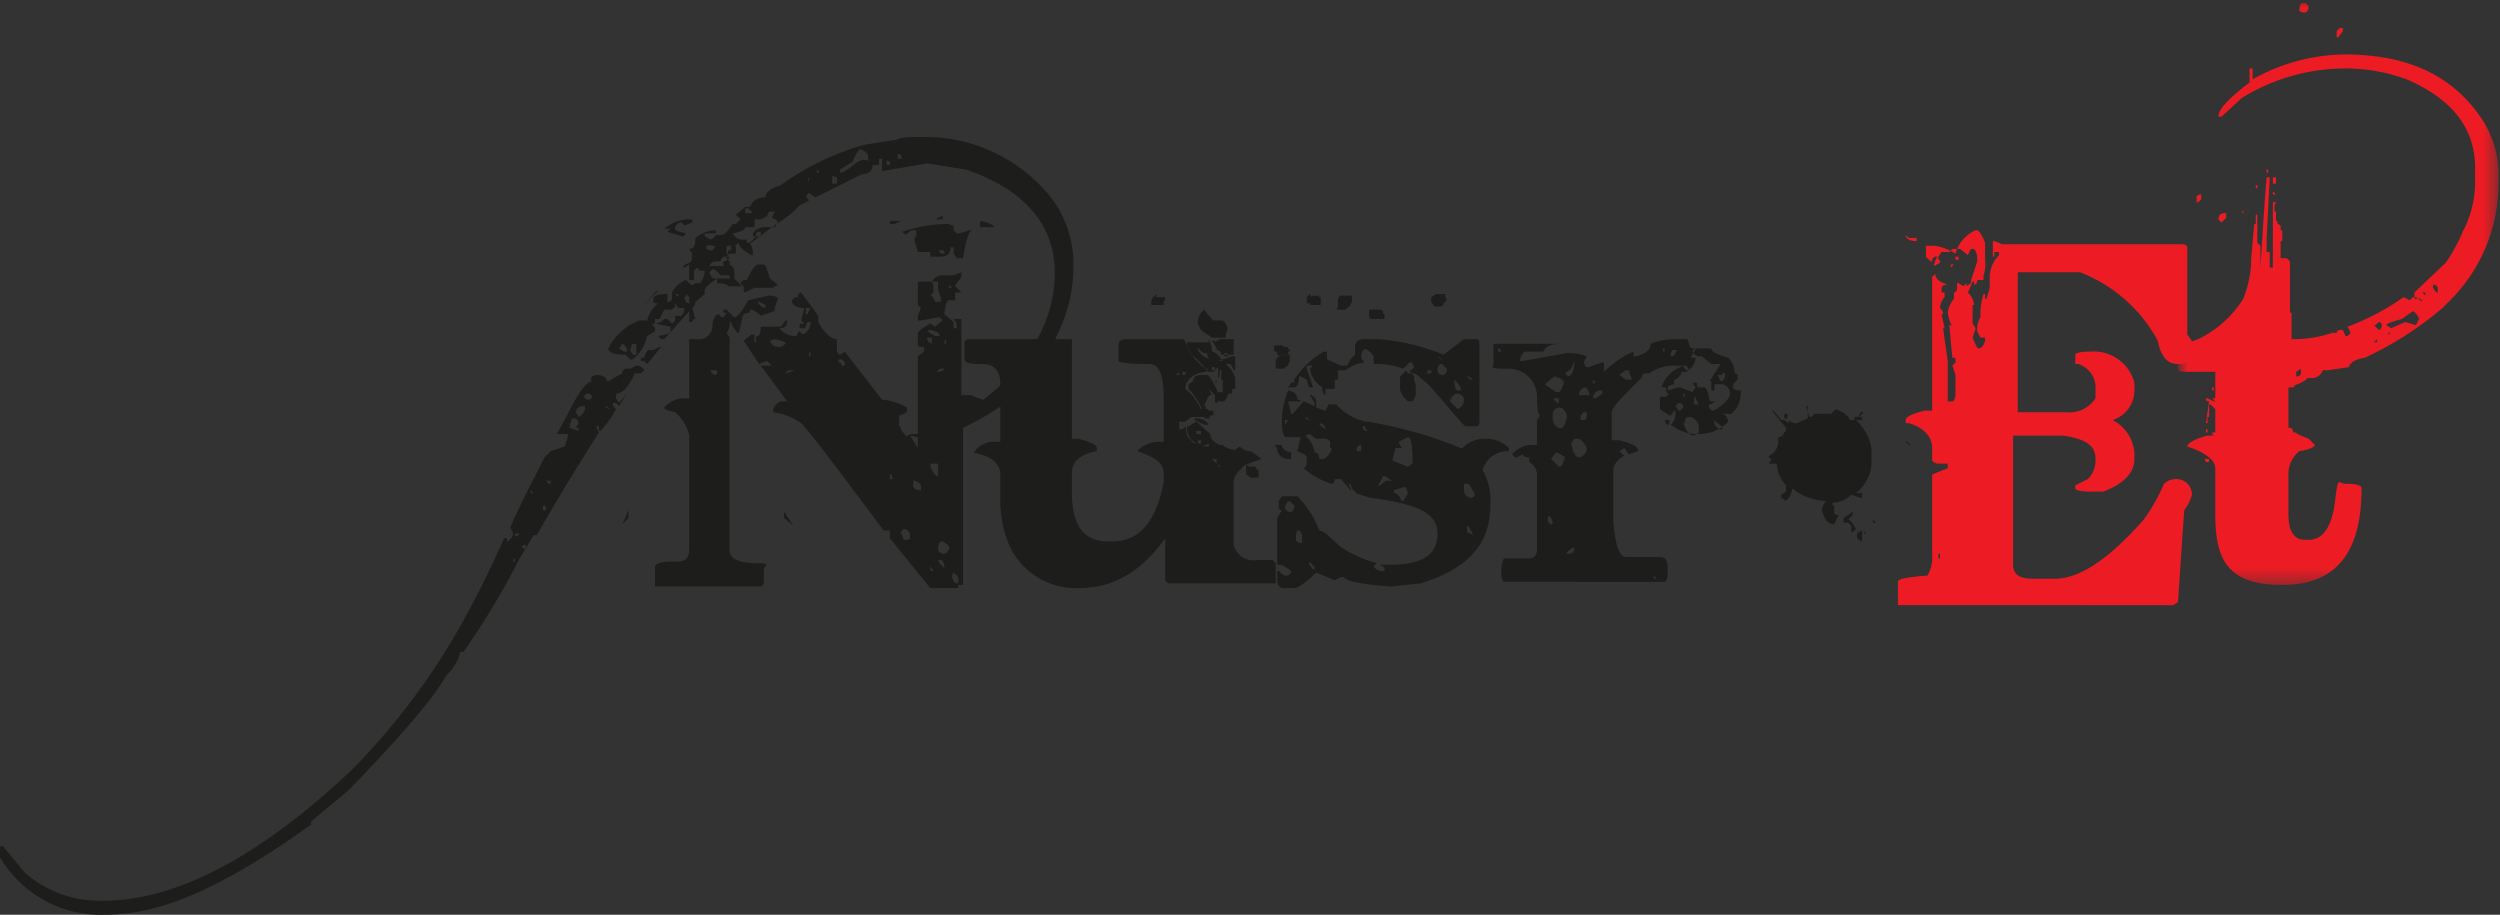 <svg id="Layer_1" data-name="Layer 1" xmlns="http://www.w3.org/2000/svg" xmlns:xlink="http://www.w3.org/1999/xlink" viewBox="0 0 160.7 58.8">
  <rect x="0" y="0" width="160.7" height="58.8" fill="#333333" stroke="none"/>
  <defs>
    <style>
      .cls-1 {
        fill: #fff;
      }

      .cls-1, .cls-2, .cls-3, .cls-4 {
        fill-rule: evenodd;
      }

      .cls-2 {
        fill: #1d1d1b;
      }

      .cls-3 {
        fill: #f5f5f5;
      }

      .cls-4 {
        fill: #ed1c24;
      }

      .cls-5 {
        mask: url(#mask);
      }
    </style>
    <mask id="mask" x="140.15" y="0" width="20.51" height="37.64" maskUnits="userSpaceOnUse">
      <g transform="translate(-0.2 -0.2)">
        <g id="mask0">
          <path class="cls-1" d="M140.3.2h20.5V37.8H140.3Z"/>
        </g>
      </g>
    </mask>
  </defs>
  <path class="cls-2" d="M77.6,20.1c-.1.1-.3.3-.3.4a.8.8,0,0,0-.1.4.4.4,0,0,0,.1.3c0,.1.1.2.2.3l.3.2.3.2H79v-.3a.4.4,0,0,0,.1-.3c0-.1-.1-.2-.1-.3l-.2-.2h-.6l-.2-.2H78a.1.1,0,0,0-.1-.1Z" transform="translate(-0.2 -0.2)"/>
  <path class="cls-2" d="M84.4,19.1l-.2.2v.4h.2a.1.1,0,0,0,.1.1h.6v-.5H85a.1.1,0,0,0-.1-.1h-.3a.1.1,0,0,0-.1.1Z" transform="translate(-0.2 -0.2)"/>
  <path class="cls-2" d="M86.2,19.9h0v-.4c0-.1.1-.2.1-.3h.8v.4c0,.1-.1.1-.1.2s-.1.1-.2.2-.1.1-.2.1h-.5Z" transform="translate(-0.2 -0.2)"/>
  <path class="cls-2" d="M92.5,19.1l-.3.2v.3l.2.3h.4a.2.2,0,0,0,.2-.2l.2-.2a.3.3,0,0,0-.1-.2h0v-.2h-.5Z" transform="translate(-0.2 -0.2)"/>
  <path class="cls-2" d="M88.3,20.1c-.1,0-.1.1-.1.2v.2c0,.1,0,.1.1.2h.9v-.3c-.1,0-.1-.1-.1-.2a.1.1,0,0,1-.1-.1h-.7Z" transform="translate(-0.2 -0.2)"/>
  <path class="cls-2" d="M82.2,23.8v-.3a.4.4,0,0,1,.1-.3l.3-.2h.5v.4a.3.3,0,0,1-.1.2.2.2,0,0,1-.2.2c0,.1-.1.1-.2.1h-.3C82.3,24,82.3,23.9,82.2,23.8Z" transform="translate(-0.2 -0.2)"/>
  <path class="cls-2" d="M78.4,26h.5l.2-.3a.3.3,0,0,1,.1-.2h0a.1.1,0,0,1-.1-.1h-.4c-.1,0-.2,0-.2.1h-.2v.4c0,.1,0,.2.1.2h.1Z" transform="translate(-0.2 -0.2)"/>
  <path class="cls-2" d="M77.9,27a.1.1,0,0,0,.1-.1h.2v-.2a.1.1,0,0,0-.1-.1h-.2a.1.1,0,0,0-.1-.1h-.5v.2h0v.2a.1.1,0,0,1,.1.1h.2a.1.1,0,0,0,.1.1h.3Z" transform="translate(-0.2 -0.2)"/>
  <path class="cls-2" d="M75.6,28.1l-.3.2c0,.1-.1.1-.1.3V29a.6.6,0,0,0,.1.4l.3.3.3.3h.9c.2-.1.3-.2.3-.4a.4.4,0,0,0,.1-.3v-.4l-.3-.2-.2-.3-.3-.2h-.7Z" transform="translate(-0.2 -0.2)"/>
  <path class="cls-3" d="M86.6,27l-.2.2c-.1.1-.2.2-.2.3v.2c0,.1,0,.1.1.2h.5c0-.1.1-.1.2-.2l.2-.3v-.2l-.2-.2h-.4Z" transform="translate(-0.2 -0.2)"/>
  <path class="cls-2" d="M80.5,30.1h-.2v.6l.3.2h.5v-.5h-.1c0-.1-.1-.1-.1-.2h-.5Z" transform="translate(-0.2 -0.2)"/>
  <path class="cls-3" d="M87.5,30.1h-.2c0,.1-.1.1-.1.2v.5a.1.1,0,0,1,.1.1h.9v-.2h-.7Z" transform="translate(-0.2 -0.2)"/>
  <path class="cls-3" d="M91.4,32h-.2v.6h.2c0,.1,0,.1.1.2H92c.1-.1.1-.2.2-.2v-.2h-.3a.1.1,0,0,0-.1-.1h-.4Z" transform="translate(-0.2 -0.2)"/>
  <path class="cls-2" d="M74,19h.1A.1.1,0,0,0,74,19Z" transform="translate(-0.2 -0.2)"/>
  <path class="cls-2" d="M74.6,19.1l-.3.2c0,.1-.1.2-.1.3v.2H75v-.2a.4.4,0,0,0,.1-.3h-.6Z" transform="translate(-0.2 -0.2)"/>
  <path class="cls-2" d="M82.6,23H83v-.2h.1c0-.1,0-.1-.1-.2a.1.1,0,0,0-.1-.1h-.2c0-.1-.1-.1-.2-.1h-.4v.2h0c0,.1,0,.2.1.2s.1.1.1.2a.1.1,0,0,1,.1.1Z" transform="translate(-0.2 -0.2)"/>
  <path class="cls-2" d="M90.5,24.1l-.3.3v.9c.1.2.1.3.2.4l.3.3h.2a.2.2,0,0,0,.2-.2c.1-.1.1-.2.1-.4v-.4a.4.4,0,0,0-.1-.3v-.3c-.1-.1-.1-.2-.2-.2h-.2C90.6,24,90.5,24,90.5,24.1Z" transform="translate(-0.2 -0.2)"/>
  <path class="cls-2" d="M40.2,33.9l.4-.4V33Zm10.4-.4.6.5-.6-.9Z" transform="translate(-0.2 -0.2)"/>
  <path class="cls-2" d="M63.2,14.4c.6.1.9.3.9.4h-.9v-.6Zm-.4.9h0Zm-1.4,22c.1.3.2.4.4.4v-.4l-.3-.3C61.5,37,61.4,37.1,61.4,37.3Zm-.2-18.8v.2h.2l-.2-.2Zm-.3,3.8H61V22h0C61,22,60.9,22.1,60.9,22.3Zm-.4,13.9a1.1,1.1,0,0,0,.4.5v-.2c-.1-.2-.1-.3-.2-.3h-.3Zm0-20.1v.2l.2.2h.2v-.2h-.4Zm0,19.4q0,.2.3.3c.2,0,.3-.1.4-.3s-.1-.3-.4-.5h-.1C60.6,35,60.5,35.2,60.5,35.5Zm-.1-11.4h.2c.2-.1.3-.1.3-.2h-.3Zm.3-10h.1v.2h-.5Zm-.5,4.3V19l-.2.2c.1,0,.2.1.3.4h.3c.1,0,.1-.1.1-.2l-.2-.6v-.5h-.5ZM60,36.5v.4h.2l-.2-.3Zm0-6.4c.1.4.3.7.5.7h0V30H60Zm-.2-8.6h0l.5.3h.3c0-.2-.2-.3-.6-.4Zm0,.4a.4.4,0,0,0,.3.4h0v-.4Zm-.2.8h0Zm-.7,8.4h0v.3c0,.2.2.3.4.3h.1v-.3A.6.6,0,0,0,58.9,31.1Zm-.1-16.8h0Zm-.1,13.9h0l.5.8h0v-.7Zm-.4,6-.2.2.2.5h.2c.2,0,.2-.1.2-.3S58.5,34.2,58.3,34.2Zm3.1-19.5h.1V15l.2.2h.2l.6-.2h.2q-.3,0-.6,1.8h-.4l-.2-.3v-.4h-.2c0,.4-.2.6-.7.6h-.6v-.3h-.8l-.2-.7c0-.2,0-.3.1-.3v-.4h-.3l-.4.3-.2-.2a9,9,0,0,1,3-.5Zm-3.5-4.6v.3h.3c-.1-.2-.1-.3-.2-.3Zm-.4,20.6h-.1V31h.2ZM58,14.4h.1l-.4.2h-.3v-.2Zm-.8-3.9v.3h.2v-.2Zm-3,.6v.2c.2,0,.5-.2,1-.6s.8-.1.8-.2v-.3a.7.7,0,0,0-.5-.4c-.1,0-.3.3-.5.8Zm-.1,12.4h0c.2,0,.2.1.2.2h.2v-.2l-.2-.2h-.2Zm-.4-12V12H54v-.2h0v-.2Zm0-.8h0Zm-1,.4h0l.2.2h-.2Zm-.5,11.8h0v.2h.1v-.3Zm0-11.3h0v.2h-.1ZM52,20v.4h.1l.2-.4H52Zm-1.1-6.6v.2h0Zm0-.6h0Zm-.2,11.4h0l.6-.2h-.2C50.8,24,50.7,24.1,50.7,24.2Zm-.6-10.7h0ZM50,24.1h0Zm-.2-10.7h0Zm-.1,8.7a.5.5,0,0,0,.5.4h.2l.3-.2h0c0-.1-.2-.2-.7-.3ZM49.5,13h.2V13ZM49,19.6h-.1a.7.7,0,0,0,.5.4v-.2Zm-.9-5.7h.5l-.3-.3h-.2Zm1.1,3.3h.1c.1,0,.2.3.4.9l.5.4-.3.2H48.7l-.6.3c-.1,0-.1-.2-.1-.4l-.2-.2h0c0-.1.1-.1.2-.2h.2c.3-.6.5-1,.8-1Zm-.1-2.9h-.4v.5h-.6c0,.2-.3.3-.8.4a.7.7,0,0,0,.6.4h.3v.2h.2l.4-.4h.3v-.3h-.1c-.2,0-.2.1-.2.3h-.2v-.2a.9.9,0,0,1,.7-.4H50l.2-.3c0-.1-.1-.2-.4-.3l.2-.4h-.3c-.1,0-.1.1-.2.3Zm-2.2,1.8v.4H47v-.2h.2V16h-.3Zm-1,8h0l.2.2c.2,0,.2-.1.2-.3h-.4Zm.1-6.6-.2.2c.1.3.2.4.3.4h1v-.2h-.6C46.3,17.6,46.1,17.5,46,17.5Zm.5-.5h-.3c-.2,0-.3.1-.4.3h.9V17c.2,0,.3-.1.4-.3h-.4C46.6,16.8,46.5,16.9,46.5,17Zm-.9-.9c0,.1.1.2.4.2l.2-.3H46C45.7,15.9,45.6,16,45.6,16.1Zm-1.4,3.1c0,.3.1.5.3.5h0v-.4l-.2-.2h0v.2Zm-.3-.2h0Zm-.3.1h0l.2.2v-.2Zm.7-4.8h.4v.2l-.5.2-.2-.2c-.2,0-.3.1-.4.3s.2.3.7.4h0l-.2.2-1-.3h0l.2-.2h-.4A2.7,2.7,0,0,1,44.3,14.3Zm5.3,4.9h0c.4,0,.6.1.6.2L50,20v.2l-.9.3c-.3-.3-.5-.4-.7-.4h0v.2c-.4,0-.5.2-.5.4l-.2.9h-.1c-.3-.4-.4-.6-.4-.7h-.1a1,1,0,0,1-.2.7l.2.3V35.6c0,.5.6.8,1.7.8s.5.2.5.4v.7c0,.3-.1.4-.2.4H42.3V36.7c0-.3.4-.4,1.1-.4h.4c.5,0,.7-.3.7-.8V28.2a2.7,2.7,0,0,0-.9-1.5c-.5-.1-.7-.2-.7-.3h0a1.7,1.7,0,0,1,1.4-.6h.2V22h.8a.9.9,0,0,0,.7-.9.9.9,0,0,1,.3-.7h.1l.2.2h.1l.2-.3h-.2v-.2h.2l.5.5c.2,0,.5-.4.9-1.1Zm-6,.5v.2l-.2.2h-.5l-.3.6h-.3v.3a.9.9,0,0,0,.6-.3h.2l.3.3.2-.2v-.3H44a.8.8,0,0,0,.2-.5h-.4Zm-1.2-.8h.1l-.9.9h0Zm.2,3.6h.1l-.9,1.1-.2-.2h-.2v-.2h.2c.1-.3.2-.5.3-.5h.3Zm-1.9.2.2.3h.2v-.2h0v-.5h-.2C40.8,22.3,40.8,22.5,40.7,22.7Zm-.3,1.4v.2h0Zm-.2-1.8-.2.3.3.2h.2A.5.5,0,0,0,40.2,22.3Zm-.4,2.6h0ZM59.1,9h.5a10.4,10.4,0,0,1,8,3.7,7,7,0,0,1,1.6,4.6c0,3.2-1.5,6.1-4.5,8.9a17.4,17.4,0,0,1-2.6,1.5V37.8h-.3V38H60l-2.6-3.2v-.5h-.4c-3-4-4.7-6.3-5.3-6.9a4,4,0,0,0-1.8-.7v-.2c.2-.4.4-.5.6-.5h.3l-1.7-2.3h.7l-.3-.3-.5.2-1-1.5h0l.5-.4h.2v.5h.1v-.4h.1c.1,0,.2-.2.2-.6h1.3l.3-.4h.1c0,.4-.2.5-.5.5h0a1.3,1.3,0,0,0,1.1.5c.1-.2.1-.3.2-.3l.2.2h0a.8.8,0,0,0,.5-.8h-.2c-.1.2-.1.4-.2.4h-.3v-.2c0-.1.1-.1.3-.1l-.2-.2.2-.8h0c-.5,0-.8-.2-.8-.5l.2-.2h.2c0-.2.1-.3.2-.3l1.1,1.5v.4c.4.7.8,1.1,1.2,1.1v.7c0,.2.1.3.2.3l.3-.2,2.4,3.1H57a3.7,3.7,0,0,1,1.5.5v.2c0,.1-.1.2-.5.3v.7c.1,0,.1.1.1.2l.4.5c0-.2.3-.2.7-.2V23.1l.4-.3v-.3c-.2,0-.4,0-.4-.1v-.8c.1-.2.3-.3.8-.6l.3.2.5-.4h0l-.2-.2h-.1l-1.1.2h-.2v-.3l.2-.5-.2-.2V18.3h.9a.8.8,0,0,1,.8-.4h.6l.5-.2h0V18c-.2.3-.4.5-.4.6l.4.4h-.4v.5h-.4q-.2,0-.3.9l.6.5v.4h.2v-.3l-.2-.3H62v4.9h.6l.8.3c3.1-2.4,4.6-5.2,4.6-8.2s-1.9-5.3-5.7-6.6l-2.5-.4-2.9.5h0v-.8h-.2v.4h-.4c0,.4-.3.6-.7.6l-3,1.5h0l-.4-.3h0l-.2.2.2.3-.6.3a6.3,6.3,0,0,1-1.5,1.2l-1.6,1.2h-.1a1.5,1.5,0,0,1,.2.8h-.1c-.5-.3-.8-.5-.8-.8h0l-.3.2h.1v.5h-.3a.3.3,0,0,0-.3.3l.2.2v.2a.5.5,0,0,1,.3.5v.4h0l.5.5h-.9c0-.1-.3-.2-.7-.2v-.3c-.6.4-.8.6-.8.8v.2l-.6.5c0,.1,0,.2-.2.4l.2.7a.2.2,0,0,0-.2.2h-.2v-.7l-1.6,1.8h-.2l-.2-.2h0c.6-.1.8-.2.8-.3v-.3l-1-.2h-.2l.2.3v.2l-.5.3a2.6,2.6,0,0,1-.7,1.3l-.2.2h-.2l-.3-.3h-.1c-.7,0-1-.2-1-.4a3.7,3.7,0,0,1,2-1.8h.5a2,2,0,0,1,.7-1.1c-.2,0-.3,0-.3-.1v-.2q0-.3.9-.3h0v.5h.1c.1,0,.2-.1.2-.3v-.3a1.6,1.6,0,0,1,.9-.8h0l.3.3h.2c0-.1.2-.1.4-.1a1.3,1.3,0,0,0,.3-.8h-.3l-.2-.2-.2.2v.6h-.3V17.2h0l-.3.2h-.1c0-.1.1-.2.4-.3s.1-.6.2-.6h0l-.2-.3c.3,0,.4-.2.4-.7a2.1,2.1,0,0,1,1.3-.5v.2h-.7v.2l.4.2q.3-.2.3-.3h.4c.2,0,.4-.3.7-.7h.2l.3-.3h0l-.3-.3h0l.6-.5c.3,0,.4,0,.4-.2a1,1,0,0,1,.9-.4c0-.3.3-.6,1-.8a16.7,16.7,0,0,1,5.4-2.6l1.9-.3h.1C57.9,9.1,58.3,9,59.1,9Zm-20,17.3h0l.2.2h.1l-.2-.2Zm-1.4-.6a.5.5,0,0,0,.4.2l.2-.2-.2-.2h-.2Zm-.5,1,.2.3a.7.7,0,0,0,.4-.5v-.2h-.1A.5.5,0,0,0,37.2,26.7Zm-.4,1h0l.6.2h0v-.2h-.2l.2-.3c-.1-.2-.1-.3-.2-.3h-.1C37,27,36.9,27.2,36.8,27.7Zm-1.5,3.4.2.2h.1v-.2h-.2Zm0,.7V32h0Zm-.1.9h-.1v.3h.2V33C35.3,32.8,35.3,32.7,35.2,32.7Zm-.3,1h0Zm-.2-.5h0l.2-.2h0Zm-.3-1.1h0v0Zm-.1-.4v.2h.2Zm-.6,3.6h0l.2.2H34v-.3h0Zm-.4-.6h0c.2-.1.3-.1.3-.2h-.3Zm-.1,1.6h.1v-.2h-.1Zm-.1-.6h0Zm-.2.4Zm-1.6,2.7V39h0Zm-2.2,3.8Zm12-18.9h.1c.3.1.4.2.4.3l-.2.2H41c-.4.9-.8,1.3-1.2,1.3v.3l.2.3.5-.6h0l-.5.8-.2-.2h-.2v.2l.2.2a6.8,6.8,0,0,1-1,1.4h-.1v-.3h-.2l.2.4c-.7,1.1-2.1,3.3-4,6.6h-.2l-.9,1.5a50.9,50.9,0,0,1-3.6,6h-.2a3.1,3.1,0,0,1-.9,1.5c-.9,1.6-3.1,4.1-6.3,7.4l-2.4,2v.2C15.9,56.3,12.5,58,10,58.6a12.5,12.5,0,0,1-3.1.4A7.5,7.5,0,0,1,.2,55.3v-.7H.4l1.4,1.7a7.3,7.3,0,0,0,5,1.8c4.7,0,10.1-2.8,16.1-8.5a43.8,43.8,0,0,0,6.8-9,61.7,61.7,0,0,0,2.9-5.8h.2V35h0c.1,0,.3-.2.4-.5l-.2-.4c.6-1.4,1.4-2.9,2.2-4.5l.4-.4.9-.3.2-.6v-.2H36l.7-1.3c.7-1.4,1.2-2.1,1.6-2.1h-.1v-.2c0-.1.2-.2.4-.2s.6.1.6.4h.1l.9-.5c0-.1,0-.2.2-.3h.3Z" transform="translate(-0.2 -0.2)"/>
  <path class="cls-2" d="M79.7,29.5v.2h0Zm-.8-6.2h0Zm0-.4h.2c0,.1,0,.2.1.2h-.3Zm-.4,7.3h.1v-.2Zm0-1h0Zm-.1-4.6v.2h-.1Zm-.1-.2h0Zm0-1.1h0v-.2h0Zm-.1,6.5h0l.2.2v-.3h-.3Zm.1-6h0v.2h-.2v-.2Zm0-1.8v.2l.3-.2h.9v1h-.8a.3.3,0,0,0-.3-.3.4.4,0,0,0-.1-.3l-.2-.3h.2Zm-.2,6.9Zm-.4-5.3h0v-.2h0Zm-.2,5.3h.4v-.2Zm0-2h0Zm-.3,1.6v.2h.2v-.2h-.3Zm0-5.8h0a1.2,1.2,0,0,0,.9.6h0c-.2,0-.3-.1-.3-.4h-.2c-.2-.1-.4-.3-.4-.4Zm-.1,5.4h.3v-.2h-.3Zm-.1-1h.1a.9.9,0,0,1,.8.4h-.3l-.6-.3Zm0-3.4h0Zm.9-1.7a3.2,3.2,0,0,1,.2.6v.2c.2,0,.4.2.7.6h-.3l.9-.3h.2V24h-.1c0-.1-.1-.2-.2-.4h-.3c.4.4.6.7.6,1v.6h-.2v.3H79c0-.1,0-.1-.2-.1h0v-.7h0l.4.3h0l-.5-.4v-.6h-.1c0,.3,0,.5-.1.5v-.7l-.3.3H78c-.1,0-.2,0-.2-.2h-.1c-.8-.6-1.2-1.2-1.2-1.7h1.4Zm-1.6,1.8h0Zm-.1.5h.2v-.2h-.2Zm-.4,0H76v-.2Zm-.3,0h0ZM62.6,22h6.5v6.4h.4q1.2.3,1.2.6v.2c-1.1.2-1.6.7-1.6,1.4v1.2c0,2.1.7,3.2,2.3,3.2h.3c1.7,0,2.8-1.2,3.3-3.8v-.6h0c0-.6-.5-1-1.7-1.4h0a1.9,1.9,0,0,1,1.5-.6H75v-.7h0V25.7q0-2.1-.9-2.1c-1.3,0-2-.1-2-.2v-1c0-.3.2-.4.6-.4h3.6l.5,1c.7.6,1,1,1,1.1h-.1c-.8.1-1.3.5-1.3,1.1a3.4,3.4,0,0,1,1.1,1.6h0v-.2a4.2,4.2,0,0,0-.9-1.4v-.3l.3-.2c0-.3.2-.4.6-.4h.3c.1,0,.4.4.8,1.4h-.2l-.5-.5h0l.2.4h-.1c-.1,0-.2.2-.4.7h.1V27h-.9l-.4.3h-.4v.5h.2l.2-.2c.1.8.3,1.1.7,1.1a1.2,1.2,0,0,1-.6-.9v-.2h.1l.5-.3.9.8H78c0,.3.2.5.6.7h.2a1.1,1.1,0,0,0,.8.3l.3-.2a.9.9,0,0,0,.6.3h.1l.7.5h0l-1.1.4c-.4.4-.7.7-.7,1.1v4A1.3,1.3,0,0,0,81,36.2h1l.2.2v1.3H75.3l-.2-.2V34.8c-1.5,2.1-3.3,3.2-5.5,3.2a4.7,4.7,0,0,1-4.7-3.2,7.9,7.9,0,0,1-.4-2.8V30.7c0-.7-.6-1.2-1.7-1.4h0a1.5,1.5,0,0,1,1.4-.7h.3V24.9c0-.9-.4-1.3-1.2-1.3s-1.1-.1-1.1-.3V22.2C62.2,22.1,62.3,22,62.6,22Z" transform="translate(-0.2 -0.2)"/>
  <path class="cls-2" d="M94.6,24.4h-.1l.2.2h.2ZM94.5,34v.4l.4.2h0C94.7,34.2,94.6,34,94.5,34Zm-.2-2.7v.4a.5.5,0,0,0,.4.5c.2,0,.3-.1.3-.2s-.2-.4-.4-.7Zm-.6-6.7v.2c0,.3.1.5.2.5h.2v-.2l-.4-.5ZM93.4,26h0l.5.5h0a.7.7,0,0,0,.4-.5v-.2a.5.5,0,0,0-.5-.3A.8.8,0,0,0,93.4,26Zm-.8-2.1c0,.3.1.4.3.4h0c.2,0,.3-.1.3-.4l-.3-.3h-.1C92.7,23.6,92.7,23.7,92.6,23.9Zm0-.8h0l.2.2h.1Zm-.7,1.1h.3v-.2h-.2Zm-2.1,7.5v.2c.2,0,.4.2.5.5h.1l.3-.5c-.1-.3-.1-.4-.2-.4Zm.3-3.1.2.4h-.4l-.2.8,1,.4L91,30c0-1.2-.1-1.7-.3-1.7Zm-1,2.2-.3.6h.1l.4-.3h.4C89.5,31,89.3,30.8,89.1,30.8Zm-1.3-3.2c0,.2.1.3.2.3h.1l-.2-.3ZM87.4,29v.2h.3v-.4h-.1Zm-1.6-6.4h0ZM85,27.5l.4.3h0c0-.2-.1-.3-.3-.4Zm-.6,8.9h-.1l.3.4h.1v-.2h0q-.1,0-.3-.3Zm-.3-8.2a1.7,1.7,0,0,1,.6,1.1c.2,0,.3.1.3.4h.3a1,1,0,0,0,.5-.7h-.1v-.4a.4.4,0,0,0-.4-.2h-.5l-.4-.3Zm0-1.2h0c0,.1.1.2.3.2h0Zm-.5.3h0V27h0Zm-.1,7.4v.2c0,.1.2.2.4.2v-.4a.5.5,0,0,0-.2-.4h-.1C83.6,34.3,83.5,34.5,83.5,34.7ZM88.8,22A14,14,0,0,1,93,23l1.3-1h.8c.2,0,.2.2.2.5v4.6c0,.3,0,.5-.2.5h-.7c-.2-.1-.9-1-2.3-2.6l-.8-.7-.5-.2.3-.3c-.1-.2-.1-.3-.2-.3h-.1l-.4.4a5,5,0,0,0-1.9-.3h0v-.4c0-.1-.1-.3-.4-.5s-.4.2-.4.5h0l.2.3h0a2.3,2.3,0,0,0-1.2.5h-.5v.6c-.2,0-.2,0-.2.1v.5h-.6v.4c-.1,0-.2-.2-.2-.5a1.7,1.7,0,0,1-.8-1.2l.2-.2h-.4v.2l.4,1.2h-.2c-.1,0-.1-.2-.2-.5l-.4-.2h-.1c0,.4-.1.7-.3.7H83l.2-.3h.2v-.2a5.4,5.4,0,0,1,1.9-1.8h.1c.1,0,.1,0,.1.2v.3l.9.4h.4a1.8,1.8,0,0,1,.5-.7v-.5c0-.3.2-.5.6-.5Zm-6,10.9h0l.2.2h.2c.1,0,.2-.2.2-.4h0l-.3-.3A.5.5,0,0,0,82.8,32.9Zm0-5.6v.2h0l.2-.3h-.2Zm.2-2q.6.1.6.6c.1,0,.2,0,.2.1H83l.2.8h.1L84,26l.7.3v-.2l-.3-.5h.1q.3.2.3.3v.5l.6.2h0l.2-.4h.5A3.5,3.5,0,0,0,88,27.3h.1a27.4,27.4,0,0,1,6,1.7h.1a2,2,0,0,1,1.5-.6h.2a2.2,2.2,0,0,1,1.3.6v.2a1.7,1.7,0,0,0-1.7,1.2,4.1,4.1,0,0,1,.5,2.3c0,2.5-1.5,4.1-4.5,5l-1.9.2q-2.8-.2-3-.6h-.2l-.4.2L84.8,37c-.7.7-1.2,1-1.4,1h-.8c-.2-.1-.3-.2-.3-.6v-.5h.1c.2.2.3.3.5.3a.3.3,0,0,0,.3-.3h0l-.6-.4h-.3V33.5l.3-.5a.2.2,0,0,1-.2-.2v-.4l.2-.3h1A6.2,6.2,0,0,1,85,34.3c.2,0,.6.3,1.3,1a7.9,7.9,0,0,0,2.4,1.1h0l-.2.2a.6.6,0,0,0,.6.3h.1v-.2l-.3-.2h.6c2.1,0,3.1-.6,3.1-2s-1.4-1.9-4.3-2.3c-.7-.2-1-.3-1-.4h.1c-.2,0-.3-.2-.4-.5h-.1a.8.8,0,0,0,.2.4H87l-.6-.7H86c0,.2-.1.3-.2.3a5,5,0,0,1-1.8-1c.2-.1.2-.3.2-.6s-.2-.3-.6-.5h0l.2-.9h-1a1.5,1.5,0,0,1-.2-.8V27A5.9,5.9,0,0,1,83,25.3Zm-.6,3.5h.2c0,.2.2.4.6.5v.4h-.1a.7.7,0,0,1-.8-.7l-.2-.2Z" transform="translate(-0.2 -0.2)"/>
  <path class="cls-2" d="M110.9,24.3h-.3l.2.4h.1a.6.6,0,0,0,.2-.5h-.2Zm-.5,2.9v.3l.3.3h.2c0-.2-.1-.3-.3-.4Zm-1.3-1.5v.5h.3l-.2-.4Zm-.7,1.7c.2.5.4.8.7.8l.3-.2v-.3a.7.7,0,0,0-.6-.7c-.2,0-.3.1-.3.4Zm0-3.7q.1.3.3.3h.1l-.2-.3h-.2Zm0,1.8v.2h.1v-.2Zm-.3.6-.2.2.2.3h.1l.2-.2h0C108.4,26.2,108.3,26.1,108.1,26.1Zm-.5-3.2v.2h.1c.1,0,.2-.2.3-.4h-.3C107.7,22.6,107.7,22.7,107.6,22.9Zm-.2,4.3h.1v.3h-.1c-.1,0-.1-.1-.2-.3h.2Zm-.3-4.6v.2h.1v-.2Zm-.6,14.6.2.2h-.2Zm-2.2-12.9h0l.4.3h.4l-.2-.6h-.2Zm-1.7.3h0v.3l.2-.2h-.3Zm0,8.8h0v-.3h0Zm0-7.6h.2l.4-.3v-.2h-.2A.5.5,0,0,0,102.6,25.8Zm-.8,1.4h.2c.1,0,.2-.1.2-.3v-.2H102A.5.5,0,0,0,101.8,27.2Zm-.1-1.6h.7c-.1-.3-.2-.5-.3-.5A.5.5,0,0,0,101.7,25.6Zm-.5,3.1c.1.6.3.9.5.9s.5-.3.5-.5-.3-.7-.6-.7h-.2Zm-.3,7.1h.1c.3,0,.4-.1.4-.4h-.1C101,35.6,100.9,35.7,100.9,35.8Zm-.1-11.6.2.2c.3-.1.4-.5.4-1h0l-.2.5Zm-.3-.9h0l.2-.2h0Zm-.4,2.4v.2l.2.2h.1v-.3h-.3Zm-.1,1.2c0,.4.1.7.4.8s.4-.2.5-.6-.3-.7-.4-.7h0C100.1,26.4,100,26.6,100,26.9Zm-.1,2.8.5.5h.1q.1,0,.3-.6c-.3-.2-.4-.3-.6-.3Zm-.2,3.7v.2c0,.2.1.3.2.3s.1,0,.1-.1-.1-.4-.2-.4Zm-.2-8.5.7.5h.2c.1,0,.2-.2.3-.5s-.2-.4-.6-.5Zm-2.9-2.3h-.1v.2h.2Zm11.3-.6h.7c.1,0,.1.1.2.4s.3.1.4.3h0a.9.9,0,0,0-.3.5h.3a1.2,1.2,0,0,1-.6.9h-.3c-.1.3-.3.5-.5.5v.3c-.3.1-.4.1-.4.2v.2l.7-.2h.1l.8.3.2-.3-.2-.3h.2c.1,0,.1.1.1.3h.4c.2,0,.3.3.4.9h.3c0,.1-.1.1-.3.2s.1.4.2.4,1.1-.6,1.1-1.1a.6.6,0,0,0-.5-.6h-.5v.4h-.1c-.1,0-.1-.1-.1-.2v-.4h-.1l.7-1.1h-.6l-.6-.5h-.1a.5.5,0,0,1-.5-.3h0c0-.1.1-.2.3-.2h.9c0,.2.4.4,1.1.6a1.4,1.4,0,0,1,.4,1c.2,0,.2.1.2.2v.2l-.3.3v.2c0,.1.2.2.5.2v.2a1.8,1.8,0,0,1-.6,1.3H111a.9.9,0,0,1,.3.5,2.6,2.6,0,0,1-2,.8,2.7,2.7,0,0,1-1.7-.6.9.9,0,0,0,.3-.6v-.3h-.1l-.2.3h-.1l-.6-.4v-.8h.4l.2-.2c-.2,0-.2-.1-.2-.4h-.3a2.1,2.1,0,0,1,1-1.2l.4-.2h-.5a2.8,2.8,0,0,0-1.7.5h-.3l-.2.2h.1c-1.3,1.3-2,2-2,2.3v1.8h.5c.8.2,1.2.4,1.2.7l-.6.2-.3-.4-.3.2h0l.3.3c-.5.3-.7.6-.7,1v3.1c.1,1.6.4,2.4.8,2.4h2.2c.4,0,.5.3.5.7s0,.9-.2.9H96.9c-.1,0-.2-.2-.2-.6s.1-.9.2-.9h1.6c.3,0,.5-.2.5-.6V30.7a1,1,0,0,0-.5-.8v-.3c-.3,0-.4-.1-.4-.2l-.4.2h-.1l-.2-.2h0a1.7,1.7,0,0,1,1.4-.6H99V27.2l.2-.3c-.1,0-.2-.4-.2-1.2s-.6-1.8-1.9-1.8-.9-.1-.9-.3V22.3h4.4c-.6,0-1,.1-1.2.5H98.2a.9.9,0,0,0-.3.6h.2l2.8-.5h.1a3.3,3.3,0,0,1,1.2.2l-.2.4c.1.2.1.3.2.3h.1l.9-.3h.1v.6a6.4,6.4,0,0,1,1.9-1.3v.3h.2c.6-.2.9-.4.9-.8A4,4,0,0,1,107.9,22Z" transform="translate(-0.2 -0.2)"/>
  <path class="cls-2" d="M123.1,28.5H123Zm-.3.1.2.2h-.1l-.2-.2Zm-.7.6h0Zm-.4,2.5.2.2h0l-.2-.2Zm-.1-.1Zm-.3-.4h.2Zm-.7,2.4.2.2h-.2Zm-.6.9h.1v-.2Zm.2-8H120Zm-.4.2h.2l-.4.4h0Zm.1,7.6h0V35h-.1l-.2-.2C119.5,34.5,119.6,34.4,119.9,34.3Zm-.6-1.2v.2l-.3.3c.1,0,.3.2.5.6h0l-.2.2h-.1v-.4h0l-.2-.2h-.3v-.3Zm-.9.5h0Zm0-6.6h0Zm-.1,7h0Zm-.3-.4h0Zm-2.8-7h0Zm-.1.2h0v.3h-.2v-.3Zm-.7-.5h.2v0Zm0,1.4h0Zm1.8-1.4h.1l.2.7c.2,0,.3-.1.3-.2h1.1l.3-.3c.5.2.8.4.9.7h.3v-.2h.5v.2h-.4a3.3,3.3,0,0,1,1,1.8V30a2.6,2.6,0,0,1-1,1.9h.4v.3h-.1l-.6-.2a1.6,1.6,0,0,1-1.2.5v.2h.1v.4a.2.2,0,0,0,.2.2h.1l-.3.6c-.4,0-.6-.3-.8-.9a.9.9,0,0,1,.3-.6h-.1a3.7,3.7,0,0,1-2.1-.8,1.2,1.2,0,0,1-.4.8l-.3-.2v-.2l.3-.2v.2h0v-.6a2.4,2.4,0,0,1-.6-1.4h-.5l.2-.3c-.2,0-.2-.1-.2-.2a1,1,0,0,0,.6-1v-.2c.2,0,.3-.1.4-.3h-.1c.2,0,.2-.1.2-.3l-.9-1.1h.1l.5.6h.2l.3.2v-.2h0a.6.6,0,0,0,.5.2l.7-.3v-.8Zm-2.8,2.4h0Zm0-2.7h0Zm-1.2,2.8h0Z" transform="translate(-0.2 -0.2)"/>
  <path class="cls-4" d="M126.3,17.4h0Zm-.4-.7h.2v.2h-.2Zm-.3.5h.2l-.2.2h0Zm-.2,18.2Zm0-17.7h0Zm-.6,18.4h.1v-.3h-.1Zm0-19.4h0v.2h.1v.2l-.4.2h0C124.6,16.9,124.7,16.7,124.8,16.7Zm-1.9-1.2h.5v.2h0c-.5,0-.7-.2-.7-.4Zm4.3-.5h.1c.1,0,.3.3.5.8v1.1h0a2.2,2.2,0,0,1-.1,1v.3h-.4c0,.2-.1.3-.2.3h0v-.2H127l-.3.7a1.4,1.4,0,0,1,.4.8H127V21l.2.3-.2.6c.2.5.3.7.4.7s.3-.1.4-.5v-.2h-.3l-.2-.4a1.4,1.4,0,0,1,.2-.9v-.4a5.2,5.2,0,0,1,.2-1.1h.1v.3h.1l.2-.7v-.7a2,2,0,0,1,.6-1.4v-.2h-.3v.3h-.1v-1h.1l.5.2h11.5c.3,0,.4.1.4.2v5.6c.3.4.4.6.4.8v.3c0,.5-.3.8-1,.8s-1.1-.5-1.3-1.5a9.6,9.6,0,0,0-5-4.4h-4v9H133a2,2,0,0,0,1.9-.9v-.8a1.6,1.6,0,0,0-1.1-1.4h-.2V23c0-.1.3-.2,1-.2a2.7,2.7,0,0,1,2.8,2v.5a2,2,0,0,1-1.4,1.9,2.6,2.6,0,0,1,1.4,2.1v.4c0,.9-.7,1.6-2,2.1h-.8c-.7,0-1-.1-1-.2v-.2l.8-.4a1.7,1.7,0,0,0,.5-1.3h0c0-.9-.7-1.3-2.1-1.5h-3.2v8.3q0,.9,1.2.9h1.5c1.6,0,3.5-1.3,5.7-3.8a12,12,0,0,0,1.3-2.3,1.1,1.1,0,0,1,.7-.3,1,1,0,0,1,1.1,1,2.9,2.9,0,0,1-.5,1l-.4,5.9-.3.2H122.2V37.6c0-.2.6-.3,1.9-.4a2.4,2.4,0,0,0,.3-1.4V30.7l1-.4V30h-.6a.5.5,0,0,1-.4-.2v-.8c0-.7-.5-1.3-1.5-1.6h-.2v-.2q0-.3,1.2-.6h.5V18l.2-.2c0,.3.2.5.8.7h0c-.3,0-.4.1-.4.3v.2h.2v.3a1.1,1.1,0,0,0-.3.7.5.5,0,0,1,.2.4H125l.2.9h-.1l.3,2.1v2.6h.3c.1,0,.2-.2.2-.5v-.3h0V24.3l-.2-.6.2-.2v-.3h-.2l-.2-2.1h.2c-.1,0-.2-.3-.3-.8a1.8,1.8,0,0,1,.4-.9h0v-.4c.1,0,.2-.1.2-.3h0v-.3h.1l.3.2.2-.2h0v.2h0l.3-.2h0v-.2h0l.4-1.2c0-.5-.1-.8-.3-.8s-.2.2-.3.4h0l-.5-.4h-.5l-.2.2H125l-.2.3h-.2c-.1,0-.2.1-.2.3h-.1l-.3-.3h0v-.7h.6a3.6,3.6,0,0,1,1.3.5A2.3,2.3,0,0,1,127.2,15Z" transform="translate(-0.2 -0.2)"/>
  <g class="cls-5">
    <path class="cls-4" d="M156.6,18.5v.2l.2.3h.1v-.2C156.9,18.6,156.8,18.5,156.6,18.5Zm-.7.5.2.2h0V19Zm-2.2,2.7h.1v-.2Zm-.1-.6.3.2.9-.4.7.2.2-.4a1,1,0,0,0-.4-.5l-.7.5C153.9,20.9,153.6,21,153.6,21.1Zm-.8,1.1h.2v-.2Zm0-1.1.3.3c.1,0,.2-.1.2-.3h0a.2.2,0,0,0-.2-.2l-.2.2Zm-.7,1.2h0ZM150.6,2h.2v.2l-.3.4h-.1V2.2ZM148.8.2h0Zm-.5,6.3h0ZM148.2.4h.2l.2.2h0c0,.2-.1.4-.2.4h-.2L148,.9h0C148,.6,148.1.4,148.2.4ZM148,7.1v.2h0Zm-.2,17v.3c.2,0,.3-.1.3-.2v-.3h0Zm-.4-3.6h0Zm-.9-3.8h0v-.2h0Zm-.2-4.2.2.2h-.2Zm0-.5h.2v-.4h-.2Zm-.1-4.5h0Zm-.2,5.9h0Zm-.1-2.1h.1v-.2h-.1Zm-.7,1h.1v-.2h-.1Zm-.1,1.2h0Zm-.4-3.5h0Zm-.3,3.7v.2h-.1Zm-.9-6.1h0Zm-.3,6.3h.1v.3l-.3.3h0l-.2-.2C142.8,14.1,142.9,13.9,143.2,13.9Zm-.8,11.2h.1v.2h-.1ZM142,28h.1v-.2H142Zm-.1,1.7h.3v.2h-.2Zm-.5-2.8h0Zm.2-14.2h.1V13l-.2.2h-.1v-.4Zm-.8,5.8h0ZM150.9,3.7c4,0,6.9,1.3,8.8,4.1a6.5,6.5,0,0,1,1.1,4,10.6,10.6,0,0,1-3.1,7.7l-.5.5a22,22,0,0,1-5,3.2c-.7.1-1,.4-1,.6l-1.4.2h-.3a.7.7,0,0,1-.7.5h-.3c0,.1-.3.3-.9.5h.1c0,.1-.1.1-.2.1h-.2v2.6h.1c.1,0,.2.1.2.3h.2c0,.1.3.2.8.4l.4.4h0c0,.1-.3.3-1,.4a1.9,1.9,0,0,0-.7,1.4v2.6c0,1.1.3,1.7,1.1,1.7h.2c.9,0,1.5-.8,1.7-2.5s.2-1.1.7-1.1h.1q.9,0,.9.3c0,4.2-1.7,6.2-5.1,6.2s-4.3-1.5-4.3-4.5v-3c0-.5-.6-1-1.8-1.4h0c0-.2.5-.5,1.3-.7h.5c-.2,0-.2-.1-.2-.2h.2V26.5l-.3-.3h-.1v.8h-.1v.4h-.1l.2-1.4c-.2,0-.2-.1-.2-.2h.1l.4.2h.1l-.2-.2h.2v-.3h0v-.5h0v-.9h-1.5c-.6,0-.9,0-.9-.2V22.5c0-.1.5-.2,1.3-.5a7,7,0,0,0,2.9-2.6,7.3,7.3,0,0,0,.5-2.2v-.3l.2-2.3h.1V14h.1v1.8l.2.2v1.4h0c.1-1.4.2-3.4.4-5.8h.2l-.2,3.9v.9h.2v1h.2V13.2h.3c-.1,0-.2.1-.2.3v.3h.1v.6h.1v.2a.2.2,0,0,1,.2.2v.2h.1v.7h-.1v1.1h.4l.2.2v4h0v-.7h.1V22h.2a7.5,7.5,0,0,0,2.4-.4h.3c0-.1.1-.2.3-.2s.2.4.3.4h.1l.2-.2-.2-.4a15.5,15.5,0,0,0,3.6-1.9l.4.2.2-.2h.2l.4.3h0a.2.2,0,0,0-.2-.2h-.3V19h0l2-1.9a10.2,10.2,0,0,0,1.1-2,6.8,6.8,0,0,0,.8-3.4V11c0-2.5-1.4-4.4-4.4-5.7a11.4,11.4,0,0,0-4.1-.7,12.7,12.7,0,0,0-6.5,1.9l-1.3,1.2h-.2c0-.5.7-1.2,2-2.2V4.6h.2v.7h0A12.3,12.3,0,0,1,150.9,3.7Z" transform="translate(-0.2 -0.2)"/>
  </g>
</svg>
